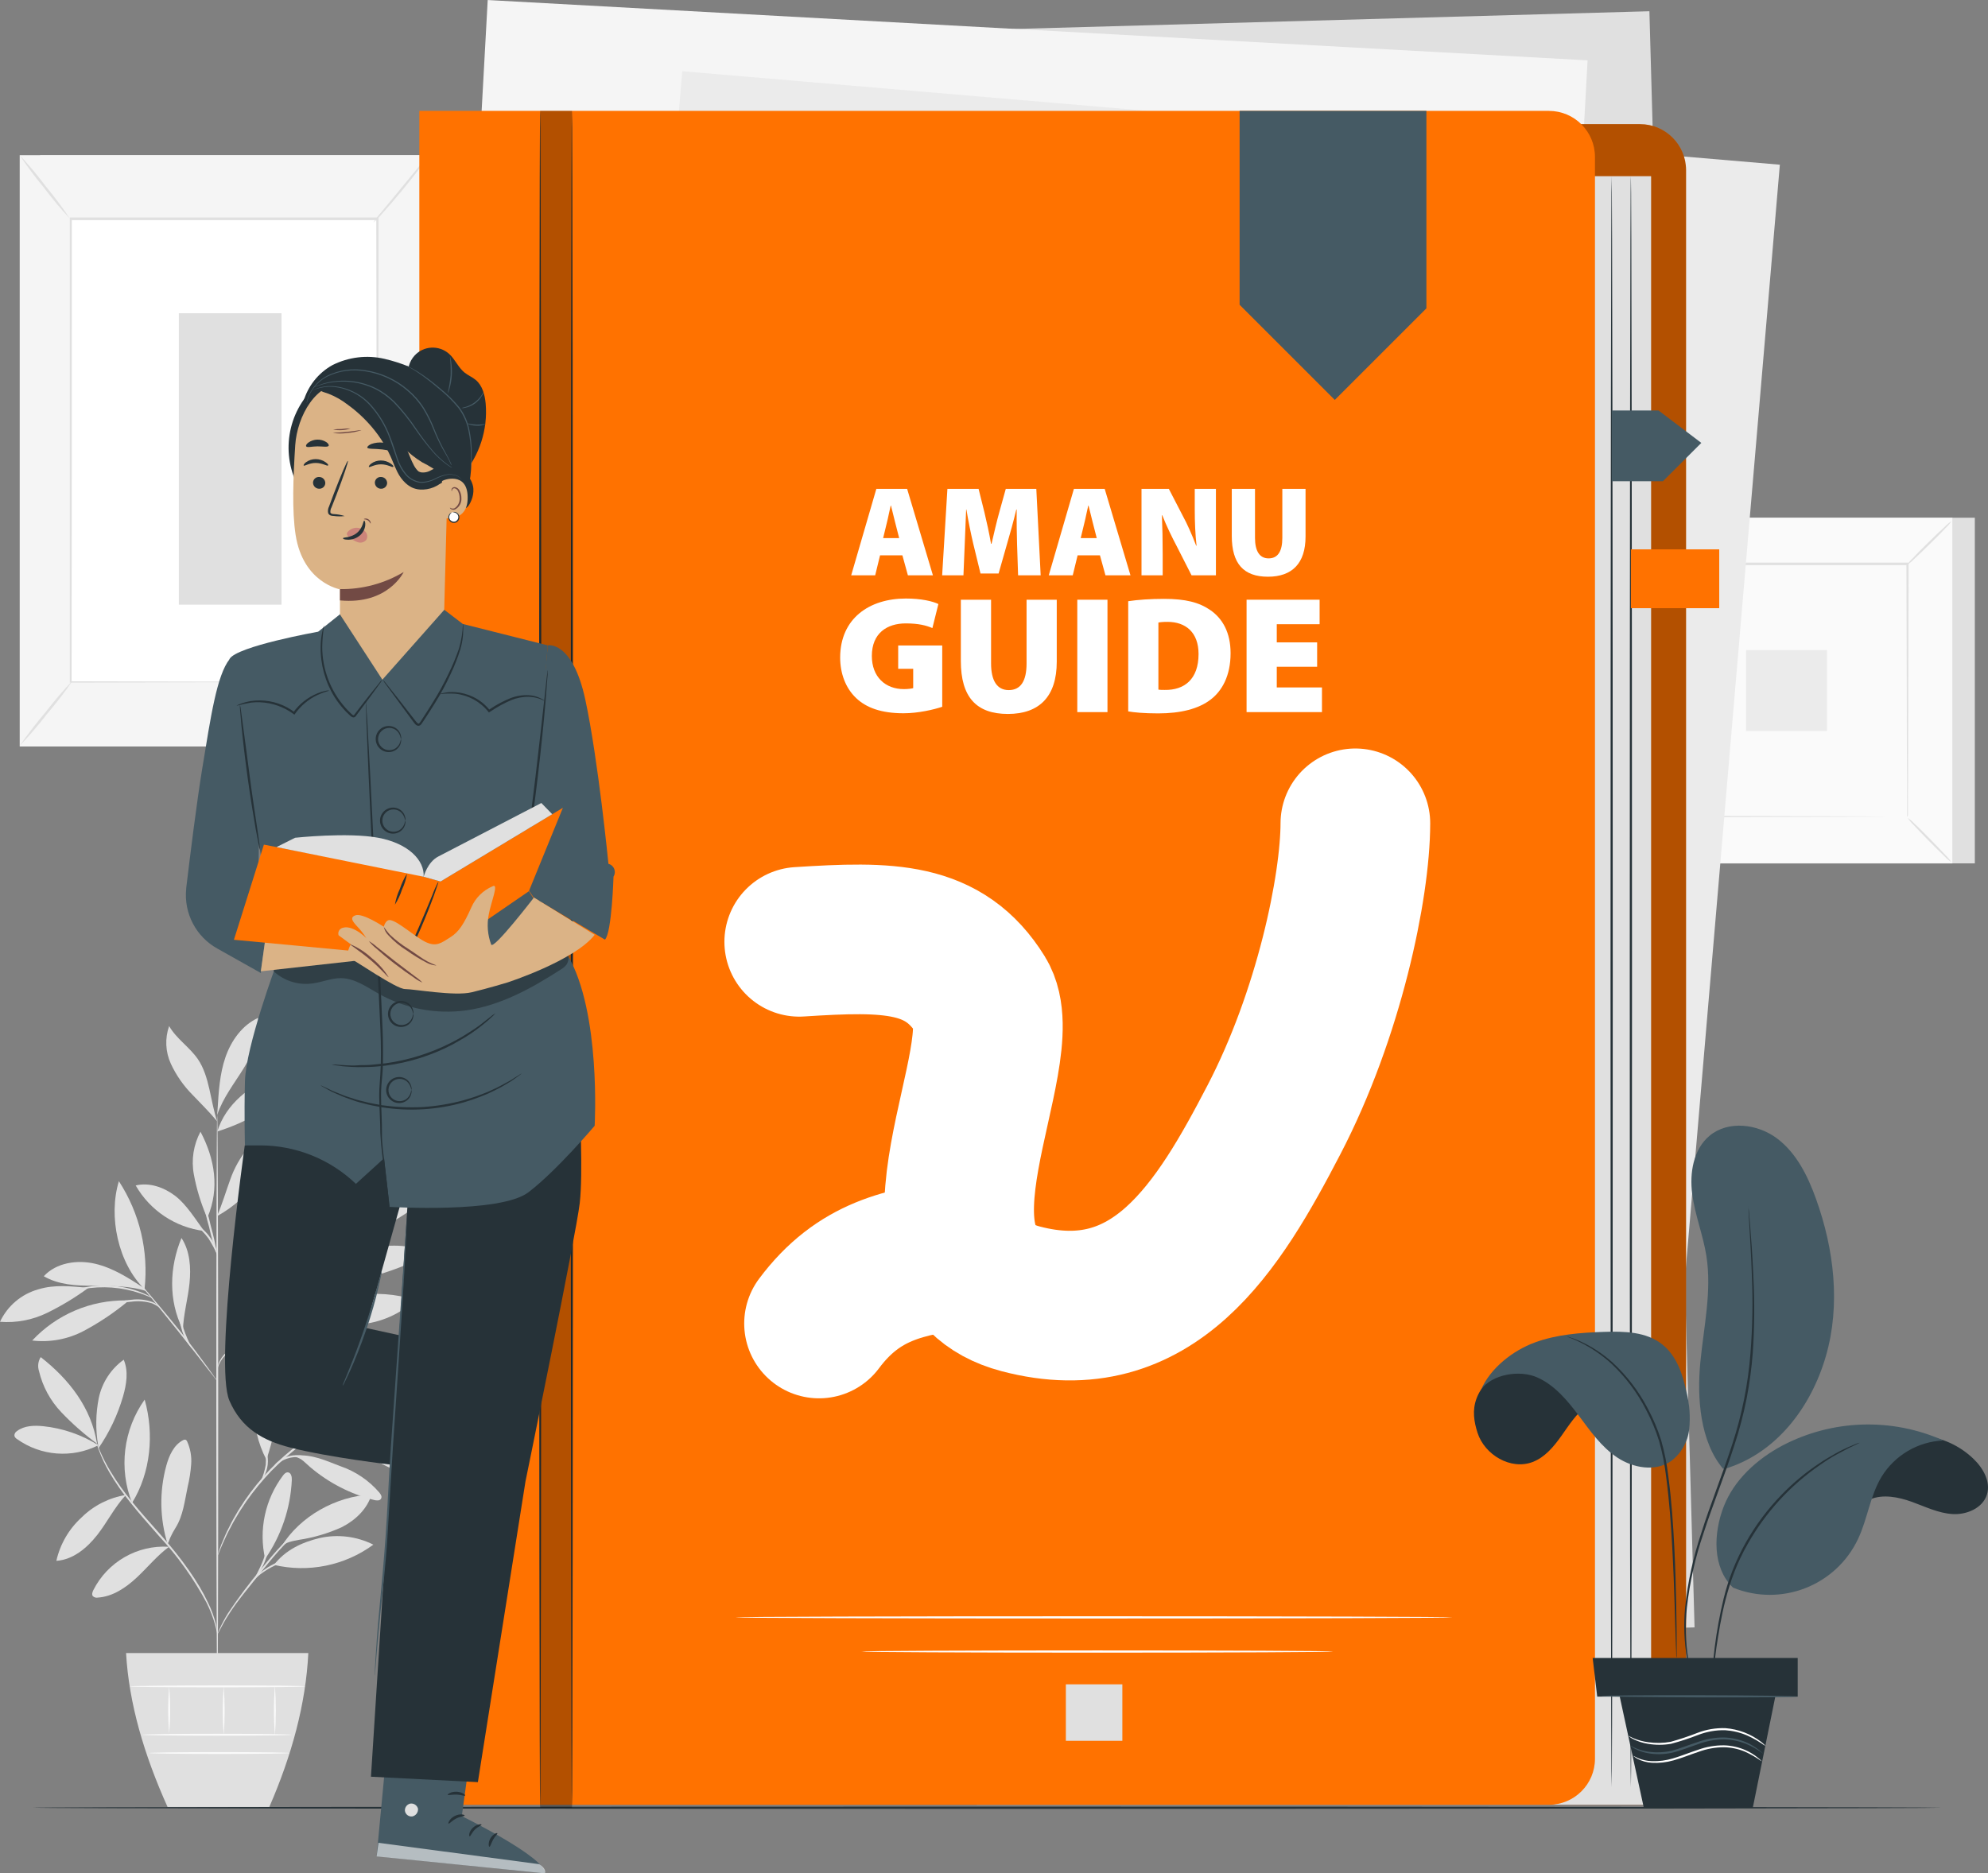 <?xml version="1.0" encoding="UTF-8"?>
<svg id="Layer_1" data-name="Layer 1" xmlns="http://www.w3.org/2000/svg" viewBox="0 0 464.89 438.2">
  <rect x="0" y="0" width="464.89" height="438.2" fill="#808080" stroke="none"/>
  <g id="freepik--background-complete--inject-13">
    <rect x="384.25" y="121.1" width="77.56" height="80.85" fill="#e0e0e0"/>
    <rect x="379" y="121.1" width="77.56" height="80.85" fill="#fafafa"/>
    <path d="m456.58,201.97h-77.6v-80.89h77.6v80.89Zm-77.56-.05h77.51v-80.8h-77.51v80.8Z" fill="#e0e0e0"/>
    <rect x="389.43" y="131.97" width="56.71" height="59.11" fill="#fafafa"/>
    <path d="m389.43,191.47c-.41.59-.88,1.14-1.4,1.63-.91,1-2.18,2.25-3.61,3.65s-2.74,2.66-3.7,3.55c-.49.52-1.04.97-1.64,1.36.4-.59.87-1.13,1.39-1.62.91-.95,2.18-2.25,3.61-3.66s2.75-2.66,3.71-3.55c.49-.52,1.04-.97,1.64-1.36Z" fill="#e0e0e0"/>
    <path d="m446.13,191.33c.6.4,1.15.87,1.63,1.4,1,.9,2.25,2.17,3.65,3.6s2.66,2.74,3.55,3.7c.52.49.97,1.04,1.36,1.64-.59-.4-1.14-.87-1.62-1.39-.95-.9-2.25-2.18-3.66-3.61s-2.66-2.75-3.55-3.71c-.51-.49-.97-1.04-1.36-1.63Z" fill="#e0e0e0"/>
    <path d="m445.98,132.13c.39-.6.86-1.15,1.4-1.63.9-1,2.17-2.25,3.6-3.66s2.74-2.65,3.71-3.54c.49-.52,1.04-.98,1.63-1.37-.39.6-.86,1.14-1.39,1.62-.9,1-2.18,2.25-3.61,3.66s-2.74,2.67-3.71,3.56c-.49.51-1.04.97-1.63,1.36Z" fill="#e0e0e0"/>
    <path d="m389.27,132.27c-.59-.4-1.14-.87-1.63-1.4-.95-.9-2.24-2.18-3.65-3.6s-2.66-2.74-3.55-3.71c-.51-.49-.97-1.04-1.36-1.64.59.4,1.13.87,1.62,1.39.95.91,2.25,2.19,3.66,3.62s2.66,2.74,3.55,3.71c.51.49.97,1.04,1.36,1.63Z" fill="#e0e0e0"/>
    <path d="m445.98,191.08c-.01-.1-.01-.19,0-.29v-4.01c0-2.8,0-6.88-.06-12.05,0-10.35-.07-25.1-.11-42.76l.22.22h-56.55l.25-.25v59.11l-.21-.22,40.94.11,11.5.06h3.83-3.74l-11.45.05-41.08.11h-.22v-59.57h57.03v.22c-.05,17.71-.09,32.51-.12,42.9,0,5.15,0,9.21-.05,12v3.95c0,.2-.18.42-.18.42Z" fill="#e0e0e0"/>
    <rect x="408.32" y="152.06" width="18.92" height="18.92" fill="#ebebeb"/>
    <rect x="133.45" y="6.15" width="257.59" height="378.18" transform="translate(-5.35 7.4) rotate(-1.6)" fill="#e0e0e0"/>
    <rect x="43.2" y="67.07" width="378.18" height="257.59" transform="translate(24 417.08) rotate(-86.86)" fill="#f5f5f5"/>
    <rect x="82.74" y="87.2" width="378.18" height="257.59" transform="translate(33.54 468.51) rotate(-85.13)" fill="#ebebeb"/>
    <path d="m23.01,338.05c-3.91-2.45-8.32-3.97-12.91-4.45-2.11-.21-4.42-.15-6.11,1.13-.4.23-.64.65-.63,1.11.1.32.31.59.6.76,5.59,3.99,12.92,4.55,19.05,1.45" fill="#e0e0e0"/>
    <path d="m22.68,337.68c-2.99-2.19-5.78-4.65-8.34-7.34-2.57-2.7-4.38-6.04-5.23-9.67-.35-1.08-.2-2.27.41-3.23,6.65,5.19,11.87,11.91,13.16,20.24" fill="#e0e0e0"/>
    <path d="m22.94,338c-.62-3.63-.56-7.34.15-10.95.75-3.62,2.84-6.84,5.84-9,1.15,2.69.65,5.78-.16,8.59-1.26,4.34-3.21,8.45-5.78,12.17" fill="#e0e0e0"/>
    <path d="m29.46,349.68c-3.91.63-7.54,2.46-10.36,5.24-2.97,2.7-5.04,6.25-5.92,10.17,3.88-.24,7.17-3,9.56-6.05s4-6.43,6.66-9.3" fill="#e0e0e0"/>
    <path d="m30.88,351.54c-3.16-8.03-2.05-17.12,2.95-24.16,2.26,8,1.43,17.08-2.95,24.16" fill="#e0e0e0"/>
    <path d="m39.48,361.8c-7.39-.45-14.33,3.55-17.66,10.16-.21.44-.41,1-.11,1.39.31.3.75.43,1.17.34,3.48-.22,6.56-2.32,9.11-4.7s4.76-5.14,7.57-7.2" fill="#e0e0e0"/>
    <path d="m39.21,361.24c-1.85-5.97-1.97-12.34-.33-18.37.65-2.37,1.74-4.86,3.92-6,.18-.11.39-.15.6-.1.18.09.32.25.38.44.74,1.65,1.06,3.46.93,5.27-.13,1.8-.41,3.58-.83,5.33-.69,3.27-1.06,6.77-2.84,9.58-.43.69-.82,1.4-1.16,2.14-.34.71-.34,1-.65,1.53" fill="#e0e0e0"/>
    <path d="m62,364.64c-1.54-6.79-.02-13.91,4.16-19.48.29-.39.69-.81,1.18-.76.74.07.94,1.06.9,1.81-.31,6.61-2.47,13-6.24,18.43" fill="#e0e0e0"/>
    <path d="m64.06,366.04c8.07,1.9,16.57.17,23.25-4.73-3.89-1.95-8.34-2.5-12.59-1.54-4.2,1-8,2.84-10.66,6.27" fill="#e0e0e0"/>
    <path d="m65.79,361.76c4.37-7.12,12.75-11.77,21.1-12.2-1,3.4-3.75,6-6.9,7.63-3.22,1.47-6.63,2.48-10.13,3-1.34.27-3.19.55-4.07,1.61" fill="#e0e0e0"/>
    <path d="m62.44,341.01c1.32-4.02,2.22-8.16,2.7-12.36.45-4.22-.41-8.47-2.46-12.18-4.09,7.9-4.5,17.13-.36,25" fill="#e0e0e0"/>
    <path d="m76.19,334.06c4.77-8.68,14.51-15.61,24.37-16.58-3.8,9.47-14.17,16.78-24.37,16.58" fill="#e0e0e0"/>
    <path d="m73.18,335.76c7.12,1.09,13.19,5.63,19.84,8.39,1.4.67,2.94.97,4.49.86,1.94-.02,3.49-1.61,3.47-3.55-.01-1.03-.48-2-1.27-2.66-.94-.88-2.05-1.56-3.26-2-7.25-3-15-3.09-22.66-1.26" fill="#e0e0e0"/>
    <path d="m69.06,340.76c1.61.46,2.16,1.29,3.44,2.38,4.34,3.7,9.47,6.34,15,7.73.57.14,1.33.2,1.61-.32s-.07-1-.39-1.41c-2.42-2.83-5.56-4.96-9.08-6.17-3.48-1.29-6.48-2.85-10.63-2.51" fill="#e0e0e0"/>
    <path d="m64.41,310.59c5.9,5.44,13.83,8.14,21.83,7.43.37,0,.72-.12,1-.36.55-.6-.11-1.52-.75-2-6.42-5-14.2-7.08-22.08-5.05" fill="#e0e0e0"/>
    <path d="m69.88,308.57c7.84-5.77,17.97-7.44,27.25-4.49-3.57,3.31-8.15,5.32-13,5.7-4.78.43-9.61.02-14.25-1.21" fill="#e0e0e0"/>
    <path d="m67.73,294.71c-.63-6.41-.22-11.46-.66-17.9,0-.51-.15-1.13-.63-1.32-.67-.26-1.23.57-1.45,1.25-1.89,6.05-.88,12.63,2.73,17.83" fill="#e0e0e0"/>
    <path d="m67.27,295.47c4.19-2.72,7.8-6.24,10.61-10.37,2.1-2.86,3.87-6.3,3.39-9.82-2.99.08-5.78,1.47-7.65,3.8-1.83,2.32-3.17,4.99-3.91,7.85-.85,2.82-1.44,5.72-2.44,8.49" fill="#e0e0e0"/>
    <path d="m77.7,292.52c9.56-3.53,18.4-8.75,26.12-15.4-3.12-1.25-6.7-.5-9.81.76-7.09,2.68-12.94,7.88-16.45,14.59" fill="#e0e0e0"/>
    <path d="m70.2,298.92c4.81.69,9.69.71,14.51.07,4.7-.78,9.14-2.64,13.53-4.49.38-.11.71-.36.92-.7.16-.42.03-.89-.33-1.16-.33-.27-.73-.46-1.15-.54-4.78-1.34-9.93-.71-14.63.87-4.48,1.54-8.78,3.53-12.85,5.95" fill="#e0e0e0"/>
    <path d="m42.67,310.81c-3.29-6.64-3.07-14.39-.23-21.23,2,3.05,2.24,6.93,1.88,10.55s-1.44,7.34-1.54,11.01" fill="#e0e0e0"/>
    <path d="m29.53,304.18c-8.33-.11-16.31,3.29-22,9.38,4.15.49,8.35-.29,12.05-2.24,3.66-1.95,7.11-4.26,10.3-6.91" fill="#e0e0e0"/>
    <path d="m20.7,301.23c-4-.33-7.89-.83-11.75.36-3.95,1.11-7.21,3.88-8.95,7.59,3.79.3,7.59-.42,11-2.08,3.4-1.66,6.64-3.63,9.69-5.87" fill="#e0e0e0"/>
    <path d="m33.78,301.36c-3.62-2.37-7.33-4.78-11.54-5.76s-9.08-.25-12,2.92c3.4,2,7.53,2.23,11.48,2.23s8.8,0,12.52,1.27" fill="#e0e0e0"/>
    <path d="m33.8,301.55c-6.18-6.06-8.52-17-6-25.26,4.86,7.47,6.99,16.4,6,25.26" fill="#e0e0e0"/>
    <path d="m50.79,284.36c1.17-2.71,2-5.55,3-8.31.96-2.8,2.42-5.39,4.32-7.66,1.93-2.29,4.68-3.72,7.66-4-1.92,8.46-7.31,15.72-14.86,20" fill="#e0e0e0"/>
    <path d="m47.72,287.94c-1.93-2.65-4.16-6.25-6.77-8.23s-6-3.19-9.22-2.42c3.36,5.87,9.29,9.82,16,10.65" fill="#e0e0e0"/>
    <path d="m48.33,284.58c-1.37-3.17-2.37-6.48-3-9.87-.63-3.41-.08-6.94,1.55-10,3.39,6.41,4.48,13.3,1.67,20" fill="#e0e0e0"/>
    <path d="m50.82,264.67c1.92-6.35,7.74-11,14-13.18.78-.32,1.62-.45,2.46-.37.85.1,1.56.69,1.81,1.51.23,1.09-.67,2-1.51,2.77-4.91,4.2-10.62,7.35-16.79,9.27" fill="#e0e0e0"/>
    <path d="m50.88,259.47c.25-4.1.5-8.26,1.83-12.14s3.91-7.53,7.64-9.23c.64,4.14-1.19,8.26-3.39,11.82s-4.86,6.92-6.18,10.9" fill="#e0e0e0"/>
    <path d="m50.79,262.3c-1.59-4.64-1.75-10.52-4.52-14.56-1.94-2.82-5-4.74-6.72-7.73-1.01,2.87-.87,6.01.39,8.78,1.26,2.73,3,5.22,5.13,7.35,2.06,2.19,3.81,3.84,5.72,6.16" fill="#e0e0e0"/>
    <path d="m50.82,398.71c-.12,0-.23-30.9-.24-69s.09-69,.21-69,.23,30.9.24,69-.08,69-.21,69Z" fill="#e0e0e0"/>
    <path d="m77.88,306.15c-.38.18-.77.32-1.17.43l-3.19,1.08c-2.7.92-6.4,2.25-10.42,3.9s-7.74,3.09-9.87,4.94c-.86.72-1.54,1.61-2,2.63-.3.72-.36,1.17-.4,1.16-.02-.11-.02-.22,0-.33.05-.31.13-.61.23-.9.41-1.08,1.07-2.04,1.94-2.79,1.29-1.09,2.73-1.99,4.28-2.66,1.71-.8,3.61-1.64,5.63-2.47,4-1.65,7.76-2.94,10.49-3.78,1.36-.42,2.47-.74,3.24-.94.4-.13.82-.22,1.24-.27Z" fill="#e0e0e0"/>
    <path d="m86.68,284.4s-.1.14-.33.35l-1,.93-3.7,3.37-12.32,11c-4.81,4.28-9,8.37-11.85,11.45-1.44,1.54-2.58,2.81-3.35,3.7l-.9,1c-.1.13-.21.24-.33.34.07-.14.16-.27.26-.39.19-.25.46-.62.84-1.08.73-.93,1.83-2.24,3.25-3.81,3.72-4.06,7.65-7.92,11.78-11.57,4.83-4.27,9.22-8.1,12.41-10.87l3.8-3.26,1-.86c.13-.12.28-.22.44-.3Z" fill="#e0e0e0"/>
    <path d="m64.15,304.37c-.13-.06.87-2.38,1.88-5.31s1.48-5.41,1.61-5.39c-.1,1.89-.51,3.76-1.19,5.53-.43,1.27-.93,2.51-1.5,3.72-.2.52-.47,1-.8,1.45Z" fill="#e0e0e0"/>
    <path d="m50.88,323.07c-.28-.26-.52-.55-.74-.86l-1.9-2.43c-1.59-2.06-3.8-4.91-6.27-8s-4.74-5.91-6.39-7.93l-1.97-2.38c-.25-.28-.48-.59-.67-.92.29.24.56.51.8.8.5.54,1.2,1.33,2,2.32,1.71,2,4,4.73,6.5,7.85s4.64,6,6.17,8.11c.77,1.05,1.38,1.92,1.79,2.52.26.28.49.59.68.92Z" fill="#e0e0e0"/>
    <path d="m44.93,315.47c-1.19-1.32-2.04-2.91-2.48-4.64-.47-1.51-.66-3.1-.56-4.68h.19c-.08.36-.15.55-.18.54s0-.2,0-.57h.2c.09,1.54.36,3.07.79,4.55.56,1.65,1.24,3.25,2.04,4.8Z" fill="#e0e0e0"/>
    <path d="m37.29,305.86c-.54-.4-1.12-.74-1.74-1-1.55-.47-3.19-.6-4.8-.38-1.64.13-3.26.39-4.85.78-.66.2-1.32.36-2,.48.59-.36,1.24-.62,1.91-.78,1.59-.49,3.23-.81,4.89-.93,1.69-.23,3.4-.04,5,.54.66.24,1.22.69,1.59,1.29Z" fill="#e0e0e0"/>
    <path d="m35.47,303.53c0,.07-1-.41-2.65-1-4.3-1.46-8.9-1.81-13.37-1-1.71.31-2.75.63-2.77.55.22-.13.45-.23.7-.3.66-.22,1.32-.41,2-.56,2.24-.49,4.55-.65,6.84-.48,2.29.18,4.55.69,6.7,1.51.65.25,1.28.54,1.89.86.45.25.68.36.66.42Z" fill="#e0e0e0"/>
    <path d="m50.79,293.67c-.78-2.2-1.41-4.44-1.91-6.72-.65-2.24-1.15-4.52-1.51-6.83.79,2.2,1.44,4.44,1.94,6.72.64,2.24,1.13,4.52,1.48,6.83Z" fill="#e0e0e0"/>
    <path d="m50.88,293.67c-.62-1.38-1.33-2.72-2.14-4-.91-1.22-1.97-2.32-3.16-3.26.45.11.87.32,1.22.63.9.65,1.68,1.46,2.31,2.37.96,1.24,1.57,2.71,1.77,4.26Z" fill="#e0e0e0"/>
    <path d="m50.82,382.24s-.14-.75-.48-2.06c-.52-1.85-1.21-3.64-2.07-5.35-2.99-5.59-6.69-10.78-11-15.43-2.44-2.8-4.81-5.43-6.83-8-1.81-2.22-3.44-4.58-4.89-7.05-.97-1.67-1.79-3.42-2.46-5.23-.23-.64-.4-1.14-.49-1.49-.06-.17-.1-.36-.12-.54,0,0,.26.71.77,2,.75,1.78,1.62,3.5,2.63,5.14,1.47,2.43,3.12,4.76,4.93,6.95,2,2.5,4.4,5.12,6.85,7.92,4.95,5.56,8.83,11.16,10.9,15.59.87,1.74,1.54,3.56,2,5.45.12.51.21,1.03.28,1.55.02.18,0,.37-.02.55Z" fill="#e0e0e0"/>
    <path d="m75.22,354.68c-.41.26-.83.5-1.27.71-1.16.65-2.27,1.38-3.32,2.2-1.56,1.22-3.01,2.55-4.36,4-1.53,1.61-3.1,3.49-4.71,5.5-3.21,4-6.22,7.6-8,10.45-.91,1.41-1.58,2.6-2,3.44-.21.44-.45.87-.71,1.29.02-.13.07-.25.12-.37.1-.23.23-.57.43-1,.56-1.21,1.2-2.39,1.9-3.53,2.44-3.67,5.09-7.19,7.94-10.56,1.61-2,3.21-3.89,4.76-5.51,1.38-1.43,2.87-2.75,4.47-3.94,1.07-.8,2.21-1.51,3.41-2.12.43-.21.77-.34,1-.44s.34-.14.34-.12Z" fill="#e0e0e0"/>
    <path d="m75.7,363.62c-.89.19-1.79.32-2.7.39-2.17.22-4.32.64-6.41,1.26-2.07.67-4.01,1.69-5.74,3-1.33,1-2,1.87-2,1.82.1-.23.23-.44.4-.62.42-.53.89-1.01,1.41-1.44,1.71-1.42,3.68-2.51,5.8-3.19,2.12-.63,4.31-1.02,6.52-1.16.9-.11,1.81-.13,2.72-.06Z" fill="#e0e0e0"/>
    <path d="m59.63,369.12c-.14-.08,1.08-1.94,2-4.44s1.09-4.74,1.25-4.72c.09.48.09.97,0,1.45-.25,2.34-1.06,4.59-2.36,6.55-.23.43-.53.83-.89,1.16Z" fill="#e0e0e0"/>
    <path d="m83.13,330.67c-.14.09-.29.17-.44.23l-1.27.58c-.55.24-1.23.54-2,.94s-1.65.8-2.58,1.36l-1.48.84c-.51.29-1,.64-1.55,1-1.09.66-2.18,1.47-3.34,2.3-2.48,1.87-4.82,3.92-7,6.13-2.14,2.24-4.11,4.64-5.89,7.17-.79,1.19-1.56,2.31-2.18,3.42-.32.55-.65,1.06-.93,1.59l-.79,1.5c-.52.94-.9,1.85-1.27,2.63s-.65,1.45-.87,2-.39.95-.53,1.29c-.05.16-.13.3-.22.44.03-.16.07-.32.13-.47.12-.35.27-.79.46-1.32.23-.7.5-1.39.81-2.06.34-.79.7-1.71,1.21-2.67l.77-1.53c.27-.53.59-1.05.91-1.61.61-1.12,1.38-2.26,2.16-3.46,3.53-5.17,7.91-9.7,12.95-13.4,1.18-.83,2.29-1.64,3.39-2.29.55-.33,1.06-.67,1.58-1l1.5-.82c.94-.54,1.85-.93,2.62-1.3.65-.33,1.32-.62,2-.88l1.3-.5c.18-.06.36-.09.55-.11Z" fill="#e0e0e0"/>
    <path d="m63.81,343.61c.19-.62.56-1.18,1.07-1.58,1.19-1.03,2.7-1.62,4.28-1.64,1.54,0,3.07.29,4.5.88.6.19,1.18.46,1.7.82-.62-.12-1.23-.29-1.81-.53-1.41-.48-2.89-.72-4.38-.73-1.48.04-2.91.54-4.09,1.44-.45.42-.88.87-1.27,1.34Z" fill="#e0e0e0"/>
    <path d="m60.93,346.59c.57-1.26.98-2.59,1.21-3.95.1-1.4.01-2.8-.26-4.17.26.34.43.73.5,1.15.26.98.33,1.99.22,3-.12,1.01-.43,1.99-.91,2.89-.39.76-.72,1.11-.76,1.08Z" fill="#e0e0e0"/>
    <path d="m29.48,386.66c.67,11.81,4.22,23.82,9.7,36h23.8c5.22-12,8.53-24,9.12-36H29.48Z" fill="#e0e0e0"/>
    <path d="m68.24,405.77c0,.13-7.83.23-17.5.23s-17.5-.1-17.5-.23,7.83-.22,17.5-.22,17.5.1,17.5.22Z" fill="#fafafa"/>
    <path d="m67.71,410.05c0,.12-7.34.22-16.4.22s-16.43-.1-16.43-.22,7.34-.22,16.41-.22,16.42.1,16.42.22Z" fill="#fafafa"/>
    <path d="m39.56,394.47c.31,3.66.31,7.34,0,11-.3-3.66-.3-7.34,0-11Z" fill="#fafafa"/>
    <path d="m52.32,394.47c.29,3.78.29,7.57,0,11.35-.31-3.78-.31-7.57,0-11.35Z" fill="#fafafa"/>
    <path d="m64.29,394.32c.29,3.85.29,7.73,0,11.58-.31-3.85-.31-7.73,0-11.58Z" fill="#fafafa"/>
    <path d="m71.35,394.47c0,.12-9.2.22-20.53.22s-20.53-.1-20.53-.22,9.19-.23,20.53-.23,20.53.05,20.53.23Z" fill="#fafafa"/>
    <rect x="9.39" y="36.3" width="95.42" height="138.31" fill="#e0e0e0"/>
    <rect x="4.61" y="36.3" width="95.42" height="138.31" fill="#f5f5f5"/>
    <rect x="16.46" y="51.28" width="71.71" height="108.35" fill="#fff"/>
    <path d="m88.17,159.62v-8.06c0-5.19,0-12.76-.06-22.31,0-19.11-.07-46.16-.12-78l.24.23H16.53l.26-.26c0,40.87,0,78.55-.05,108.34l-.21-.2,52.2.11,14.42.05h5.09-5.01l-14.38.05-52.32.11h-.21V50.87h72.21v.24c0,31.92-.09,59-.12,78.17,0,9.54,0,17.09-.06,22.27v7.4c0,.35-.18.67-.18.67Z" fill="#e0e0e0"/>
    <path d="m100.29,36.3c-.49.87-1.06,1.7-1.7,2.47-1.11,1.48-2.68,3.5-4.48,5.68s-3.47,4.11-4.71,5.48c-.63.78-1.34,1.49-2.1,2.14.54-.85,1.14-1.64,1.82-2.38l4.59-5.57,4.59-5.58c.6-.8,1.27-1.55,1.99-2.24Z" fill="#e0e0e0"/>
    <path d="m88.54,159.27c3.56,5.67,7.75,10.92,12.5,15.65" fill="#fff"/>
    <path d="m101.04,174.92c-.79-.59-1.52-1.26-2.18-2-1.66-1.69-3.24-3.47-4.72-5.32-1.48-1.85-2.86-3.78-4.15-5.77-.58-.8-1.06-1.66-1.45-2.57.64.75,1.22,1.53,1.75,2.36,1.06,1.48,2.53,3.5,4.26,5.66s3.37,4,4.58,5.39c.7.7,1.34,1.45,1.91,2.25Z" fill="#e0e0e0"/>
    <path d="m4.59,174.47l12.5-15.42" fill="#fff"/>
    <path d="m17.09,159.07c-1.88,2.73-3.9,5.36-6.05,7.88-2.02,2.62-4.17,5.13-6.45,7.52,1.88-2.72,3.9-5.35,6.05-7.87,2.02-2.62,4.17-5.13,6.45-7.53Z" fill="#e0e0e0"/>
    <path d="m4.61,36.3c2.15,2.3,4.17,4.72,6.06,7.25,2.02,2.42,3.91,4.94,5.66,7.57-2.16-2.3-4.18-4.72-6.07-7.25-2.02-2.42-3.91-4.94-5.65-7.57Z" fill="#e0e0e0"/>
    <rect x="41.82" y="73.27" width="24.01" height="68.17" fill="#e0e0e0"/>
  </g>
  <g id="freepik--Floor--inject-13">
    <path d="m454.1,422.85c0,.15-100,.26-223.21.26s-223.23-.11-223.23-.26,99.92-.26,223.23-.26,223.21.12,223.21.26Z" fill="#263238"/>
  </g>
  <g id="freepik--Manual--inject-13">
    <path d="m99.29,29.04h284.23c5.94,0,10.75,4.81,10.76,10.75v371.6c0,5.94-4.82,10.76-10.76,10.76H99.29V29.04h0Z" fill="#ff7200"/>
    <g opacity=".3">
      <path d="m99.29,29.04h284.23c5.94,0,10.75,4.81,10.76,10.75v371.6c0,5.94-4.82,10.76-10.76,10.76H99.29V29.04h0Z"/>
    </g>
    <rect x="228.41" y="41.21" width="157.7" height="380.93" fill="#e0e0e0"/>
    <path d="m98.06,25.94h264.16c5.94,0,10.76,4.82,10.76,10.76h0v374.69c0,5.94-4.82,10.76-10.76,10.76H98.06V25.94h0Z" fill="#ff7200"/>
    <path d="m126.32,422.86c-.15,0-.26-88.86-.26-198.45s.11-198.47.26-198.47.26,88.84.26,198.47-.12,198.45-.26,198.45Z" fill="#263238"/>
    <path d="m133.74,422.86c-.14,0-.26-88.86-.26-198.45s.12-198.47.26-198.47.26,88.84.26,198.47-.12,198.45-.26,198.45Z" fill="#263238"/>
    <g opacity=".3">
      <rect x="126.32" y="25.94" width="7.43" height="396.92"/>
    </g>
    <polygon points="289.88 71.29 289.88 25.94 333.56 25.94 333.56 72.13 312.14 93.55 289.88 71.29" fill="#455a64"/>
    <path d="m376.88,41.21c.14,0,.26,84.36.26,188.4s-.12,188.42-.26,188.42-.26-84.34-.26-188.42.14-188.4.26-188.4Z" fill="#263238"/>
    <path d="m381.38,41.21c.14,0,.26,84.36.26,188.4s-.12,188.42-.26,188.42-.26-84.34-.26-188.42.11-188.4.26-188.4Z" fill="#263238"/>
    <polygon points="376.91 96.02 387.85 96.02 397.85 103.6 388.88 112.56 376.91 112.56 376.91 96.02" fill="#455a64"/>
    <rect x="381.38" y="128.5" width="20.66" height="13.76" fill="#ff7200"/>
    <path d="m339.69,378.32c0,.15-37.54.26-83.83.26s-83.84-.11-83.84-.26,37.53-.26,83.84-.26,83.83.12,83.83.26Z" fill="#fff"/>
    <path d="m311.72,386.31c0,.14-24.69.26-55.13.26s-55.14-.12-55.14-.26,24.69-.26,55.14-.26,55.13.11,55.13.26Z" fill="#fff"/>
    <rect x="249.25" y="393.98" width="13.21" height="13.21" fill="#e0e0e0"/>
  </g>
  <g id="freepik--Character--inject-13">
    <path d="m110.77,404.59l-2.78,20.22s19.61,9.61,19.46,13.39l-39.38-4,3-31.67,19.7,2.06Z" fill="#455a64"/>
    <path d="m95.98,421.87c-.81.16-1.36.9-1.29,1.72.13.81.87,1.38,1.69,1.3.86-.17,1.45-.96,1.37-1.83-.23-.84-1.07-1.35-1.92-1.16" fill="#e0e0e0"/>
    <g opacity=".6">
      <path d="m88.07,434.23l.43-3.18,37.6,5s1.68.94,1.35,2.15l-39.38-3.97Z" fill="#fff"/>
    </g>
    <path d="m108.65,424.67c0,.19-1,.18-2,.71s-1.59,1.28-1.76,1.18.23-1.17,1.46-1.79,2.36-.3,2.3-.1Z" fill="#263238"/>
    <path d="m112.61,426.8c0,.19-.84.43-1.58,1.18s-1,1.59-1.2,1.56-.2-1.13.73-2,2.06-.93,2.05-.74Z" fill="#263238"/>
    <path d="m114.45,431.98c-.18,0-.35-1,.25-2s1.55-1.33,1.61-1.16-.55.67-1,1.5-.66,1.66-.86,1.66Z" fill="#263238"/>
    <path d="m108.77,419.99c-.1.17-1-.18-2-.22s-2,.22-2.06.05.8-.78,2.09-.72,2.08.75,1.97.89Z" fill="#263238"/>
    <path d="m57.24,267.92s-7.23,51.32-3.59,59.71c2.81,6.49,7.79,9.31,14.16,10.95,9.19,2.36,23.93,4.05,23.93,4.05l5-29.57-11.23-2.45,10.34-36.79-18.33-12.53-20.28,6.63Z" fill="#263238"/>
    <path d="m95.81,273.82l-9.06,141.77,25,1.27,11.13-70.33s11.88-58,12.69-65.09,0-22.15,0-22.15l-39.76,14.53Z" fill="#263238"/>
    <path d="m95.1,284.89c.01.09.01.19,0,.28v.82c0,.75-.06,1.8-.11,3.13-.13,2.72-.33,6.66-.62,11.52-.57,9.72-1.52,23.15-2.5,38-.45,7.42-.88,14.48-1.27,20.92s-1.09,12.19-1.57,17-.85,8.77-1.06,11.48c-.1,1.33-.18,2.37-.24,3.13,0,.33,0,.6-.07.81.01.09.01.18,0,.27v-1.09c0-.72.07-1.77.15-3.13.15-2.72.44-6.66.89-11.51s1-10.62,1.46-17,.72-13.5,1.23-20.91c1-14.81,2-28.21,2.65-38,.33-4.83.6-8.75.78-11.51.1-1.33.17-2.37.22-3.13,0-.33,0-.6.07-.81-.01-.09-.02-.18-.01-.27Z" fill="#455a64"/>
    <path d="m89.27,297.21c0,.37-.05.75-.15,1.11-.14.71-.36,1.74-.66,3-.59,2.51-1.54,6-2.81,9.7s-2.62,7.05-3.68,9.41c-.53,1.18-1,2.13-1.31,2.77-.14.36-.33.69-.56,1,.09-.37.22-.72.38-1.06.31-.78.7-1.72,1.15-2.83,1-2.39,2.26-5.71,3.53-9.44s2.26-7.14,3-9.63l.81-2.94c.06-.37.16-.74.3-1.09Z" fill="#455a64"/>
    <path d="m80.4,142.97l-6,4.79s-19.1,3.41-20.73,6.39l6.21,38.32,4.82,32.88s-7.22,19.39-7.42,27.57,0,15,0,15h3.58c8.34,0,16.35,3.23,22.37,9h0l6.59-6,1.29,11.38s25.86,1.59,32.44-3.4,15.51-15.57,15.51-15.57c0,0,1.54-26.54-6.33-39.94s-9.85-16.18-9.85-16.18c0,0,2.8-23.12,2.8-23.92s2.39-32.34,2.39-32.34l-19.84-5-5.74-4.39-22.09,1.41Z" fill="#455a64"/>
    <g opacity=".3">
      <path d="m64,227.2c2.48,2.29,5.86,3.32,9.19,2.82,2.21-.3,4.34-1.25,6.58-1.22,3.26.05,6.07,2.13,8.91,3.72,6.18,3.43,13.31,4.77,20.31,3.82,8-1.11,15.33-5.16,22.13-9.55.51-.29.97-.67,1.35-1.13.71-1.11.64-2.55-.18-3.58-.82-1-1.99-1.66-3.27-1.84-2.28-.43-4.61.13-6.89.5-4.87.8-9.84.76-14.7-.13-6.16-1.12-12-3.58-18.24-4.41-6.99-.93-14.09.22-20.42,3.32-1.38.6-2.63,1.47-3.67,2.57-1.02,1.49-1.42,3.33-1.1,5.11"/>
    </g>
    <path d="m85.58,163.81c.02.1.02.2,0,.3,0,.23,0,.53.06.9l.24,3.46c.16,3,.4,7.37.69,12.7.53,10.76,1.27,25.57,2.08,41.92.19,4.09.38,8.09.56,11.95s.37,7.58.36,11.14c0,1.78,0,3.52-.16,5.2s-.32,3.3-.3,4.87c0,3.14.26,6.1.21,8.78s.4,5.08.62,7.2.45,3.93.63,5.43.29,2.62.38,3.44c0,.37.06.67.08.9,0,.1,0,.21,0,.31-.03-.1-.06-.2-.07-.31,0-.22-.07-.52-.13-.89l-.47-3.42-.72-5.43c-.25-2.12-.57-4.52-.7-7.22,0-2.7-.24-5.61-.27-8.79,0-1.59.17-3.23.27-4.9s.15-3.4.14-5.17c0-3.54-.2-7.26-.39-11.12s-.38-7.86-.57-11.95c-.76-16.35-1.44-31.16-1.93-41.92-.22-5.34-.4-9.67-.52-12.71,0-1.47-.09-2.63-.12-3.45v-.9c0-.23.03-.32.03-.32Z" fill="#263238"/>
    <path d="m61.06,161.33l-.58,40.14,3,7-2.49,19.12-10.11-5.68c-5.03-2.77-7.92-8.28-7.34-14v-.13c.93-7.78,2.47-20.18,3.76-28.05,2-12.18,3.4-21.76,6.39-25.55l7.37,7.15Z" fill="#455a64"/>
    <path d="m128.1,150.95s5.79-1.19,8.79,12.78,5.39,38.32,5.39,38.32c1.07.28,1.71,1.37,1.43,2.44-.05.2-.13.39-.24.56,0,0-.4,13.15-2,14.74l-16.67-9.84-1.9-2.77,5.2-56.23Z" fill="#455a64"/>
    <polygon points="60.99 227.2 83.38 224.71 85.1 213.82 63.14 212.06 60.99 227.2" fill="#dbb386"/>
    <path d="m89.43,158.94c-.22.4-.47.79-.75,1.15-.58.79-1.32,1.79-2.19,3l-3.3,4.43c-.11.16-.29.27-.49.29-.19,0-.37-.06-.52-.17-.23-.17-.44-.36-.63-.56-.42-.37-.81-.78-1.18-1.2-.78-.88-1.5-1.82-2.13-2.82-2.19-3.53-3.32-7.62-3.26-11.77.01-1.25.16-2.49.43-3.71.09-.45.22-.89.39-1.31-.27,1.65-.42,3.32-.45,5,0,5.25,1.92,10.32,5.4,14.25.36.41.74.81,1.14,1.18.18.18.36.36.56.52.2.11.24.12.37,0,1.24-1.65,2.41-3.12,3.37-4.35l2.33-2.9c.26-.38.57-.72.91-1.03Z" fill="#263238"/>
    <path d="m108.26,145.96c.05.13.07.27.06.41.02.39.02.77,0,1.16-.02,1.44-.24,2.87-.64,4.25-.63,2.03-1.4,4.01-2.32,5.92-1.08,2.36-2.32,4.65-3.7,6.85-.73,1.18-1.46,2.31-2.17,3.4-.18.27-.35.54-.53.8-.17.29-.37.57-.6.82-.17.15-.4.22-.63.19-.2-.03-.38-.13-.53-.27-.22-.22-.42-.47-.6-.73l-3.72-5.07-2.53-3.44c-.33-.41-.62-.85-.87-1.31.36.37.7.76,1,1.18.68.87,1.58,2,2.66,3.35l3.9,5c.35.47.77,1,1,.72.19-.22.36-.46.51-.71l.52-.81c.71-1.09,1.43-2.22,2.15-3.39,1.37-2.18,2.61-4.44,3.71-6.77.92-1.89,1.73-3.84,2.41-5.83.54-1.86.85-3.78.92-5.72Z" fill="#263238"/>
    <path d="m77,161.52c0,.09-1.06.27-2.67,1-2.13.99-3.97,2.52-5.33,4.44l-.15.21-.22-.16c-.55-.41-1.14-.78-1.75-1.1-2.49-1.33-5.33-1.88-8.14-1.57-1.16.19-2.3.44-3.43.75.26-.19.55-.33.85-.43.82-.32,1.66-.54,2.53-.68,2.91-.43,5.87.09,8.46,1.49.63.34,1.23.74,1.8,1.17h-.37c1.42-1.98,3.37-3.52,5.62-4.45.65-.27,1.32-.47,2-.62.26-.06.53-.08.8-.05Z" fill="#263238"/>
    <path d="m127.39,163.99c-1.15-.62-2.42-.96-3.72-1-1.4-.03-2.8.24-4.1.77-1.6.68-3.13,1.51-4.57,2.47l-.48.3-.2.13-.14-.19c-1.9-2.36-4.66-3.87-7.67-4.2-1.24-.09-2.49-.06-3.73.11.32-.15.65-.25,1-.3.91-.19,1.85-.24,2.78-.17,1.39.11,2.74.47,4,1.06,1.56.74,2.93,1.83,4,3.19l-.35-.06.48-.31c1.47-.99,3.04-1.82,4.68-2.48,1.36-.53,2.83-.77,4.29-.69.99.05,1.95.31,2.83.76.34.14.65.34.9.61Z" fill="#263238"/>
    <path d="m121.99,251.09s-.13.13-.39.33l-1.17.85-.86.6c-.32.21-.69.41-1.07.64-.86.54-1.75,1.03-2.67,1.47l-1.59.77c-.56.26-1.16.47-1.78.73-1.31.52-2.64.98-4,1.37-6.25,1.78-12.82,2.16-19.24,1.14-1.47-.28-2.87-.51-4.15-.89-.64-.17-1.26-.31-1.85-.51l-1.67-.58c-.96-.33-1.9-.71-2.82-1.14-.41-.18-.79-.34-1.14-.51l-.92-.5-1.27-.7c-.28-.17-.43-.26-.42-.28.16.04.32.11.47.19l1.31.61.94.46c.34.15.73.3,1.15.47.82.32,1.74.74,2.82,1.06l1.67.54c.58.18,1.2.31,1.84.47,1.27.36,2.66.57,4.11.84,3.17.44,6.38.59,9.58.43,3.2-.21,6.37-.74,9.47-1.57,1.41-.43,2.76-.8,4-1.31.61-.24,1.21-.44,1.77-.69l1.59-.73c1-.44,1.9-1,2.68-1.39.39-.22.76-.4,1.09-.6l.87-.56,1.23-.77c.13-.1.27-.18.42-.24Z" fill="#263238"/>
    <path d="m115.88,236.99c-.36.41-.74.8-1.16,1.15-.38.36-.86.8-1.45,1.26s-1.23,1-2,1.55-1.61,1.15-2.57,1.72-2,1.16-3.07,1.75c-4.82,2.5-10.04,4.13-15.43,4.83-1.24.13-2.42.28-3.53.31s-2.14.07-3.08.05-1.8-.08-2.54-.13c-.64-.03-1.28-.1-1.91-.21-.54-.05-1.08-.15-1.61-.28.54-.02,1.09,0,1.63.08.52,0,1.16.11,1.9.12s1.59.09,2.53,0,2,0,3.06-.11,2.26-.21,3.49-.36c5.32-.73,10.48-2.35,15.27-4.77,1.09-.58,2.14-1.11,3.07-1.7s1.8-1.12,2.58-1.65,1.44-1,2-1.48,1.1-.84,1.5-1.18c.41-.35.85-.67,1.32-.95Z" fill="#263238"/>
    <path d="m56.1,164.85c.13.43.21.88.25,1.33.13,1,.29,2.18.49,3.65.42,3.18,1,7.38,1.59,12s1.27,8.84,1.73,12c.21,1.46.38,2.68.52,3.65.08.44.12.89.13,1.34-.16-.42-.27-.86-.33-1.31-.18-.85-.41-2.09-.69-3.62-.54-3.06-1.23-7.3-1.88-12s-1.14-9-1.44-12.06c-.15-1.55-.26-2.8-.32-3.67-.05-.43-.07-.87-.05-1.31Z" fill="#263238"/>
    <path d="m128.07,156.75c.02.17.02.34,0,.51,0,.39,0,.87-.08,1.45-.08,1.26-.22,3.09-.41,5.34-.38,4.5-1,10.71-1.81,17.56s-1.68,13-2.36,17.5c-.34,2.23-.63,4-.85,5.28-.11.57-.2,1.05-.27,1.43-.02.17-.06.34-.12.5-.02-.17-.02-.34,0-.51,0-.39.1-.87.17-1.45.17-1.33.4-3.12.69-5.3.59-4.48,1.39-10.67,2.21-17.51s1.48-13.05,2-17.54c.24-2.18.43-4,.58-5.31.07-.58.13-1.06.17-1.45,0-.17.03-.34.08-.5Z" fill="#263238"/>
    <polygon points="131.63 188.95 103.02 206.19 95.63 204.11 61.71 197.57 54.7 219.82 81.39 222.34 93.16 227.98 98.85 225.52 123.67 208.47 131.63 188.95" fill="#ff7200"/>
    <path d="m93.15,227.9c.37-1.1.82-2.17,1.34-3.2.88-2,2.09-4.65,3.38-7.64s2.43-5.73,3.24-7.71c.4-1.09.87-2.15,1.41-3.17-.03.31-.11.62-.23.91-.18.57-.47,1.39-.83,2.4-.73,2-1.81,4.77-3.11,7.77s-2.56,5.68-3.52,7.6c-.48,1-.89,1.72-1.18,2.25-.13.28-.3.55-.5.79Z" fill="#263238"/>
    <path d="m92.35,211.61c.22-1.29.61-2.54,1.17-3.72.4-1.24.96-2.42,1.66-3.52-.22,1.28-.61,2.53-1.17,3.71-.4,1.24-.96,2.43-1.66,3.53Z" fill="#263238"/>
    <path d="m99.07,205.08s.86-3.42,3.45-4.75,24.07-12.5,24.07-12.5l2.55,2.62-26.12,15.74-3.95-1.11Z" fill="#e0e0e0"/>
    <path d="m64.66,198.14l4.35-2.18s12.32-1.33,19.44,0,10.85,5.31,10.62,9.12l-34.41-6.94Z" fill="#e0e0e0"/>
    <path d="m115.15,207.33c-2.21.95-3.98,2.71-4.93,4.92-1.71,3.79-2.84,5.69-4.93,7s-3.22,2.27-5.68,1.13-6.46-4.86-8.35-5.16c-1.12-.18-1.51,1.56-1.51,1.56,0,0-4.92-3.28-6.63-2.68s-.19,1.92,1,3.25c.7.83,1.34,1.71,1.89,2.65.37-.15-3.42-3.72-5.76-3-.75.13-1.25.84-1.12,1.58.01.06.03.13.05.19l2.85,2.1s-1.51,2.71-.19,3.28,10.81,7.2,12.89,7.2,11.56,1.71,15.54.76,8.42-2.31,8.42-2.31c0,0,15.65-5.08,20.38-11.14l-14.21-8.72s-9.47,12.32-10,11c-.83-2.24-1.03-4.66-.57-7,.48-2.82,2.5-7.53.86-6.61Z" fill="#dbb386"/>
    <path d="m102.02,225.84c-.77-.06-1.52-.28-2.2-.64-1.63-.84-3.2-1.8-4.69-2.87-1.58-.97-3.02-2.16-4.27-3.52-.56-.54-.94-1.24-1.11-2,.43.62.89,1.21,1.38,1.77,1.31,1.25,2.74,2.37,4.28,3.32,1.82,1.17,3.33,2.36,4.57,3s2.07.86,2.04.94Z" fill="#724a44"/>
    <path d="m98.79,229.84c-.71-.31-1.39-.7-2-1.18-1.2-.79-2.82-1.94-4.56-3.28s-3.25-2.63-4.32-3.59c-.61-.49-1.16-1.04-1.64-1.66.67.39,1.3.85,1.88,1.37l4.4,3.47,4.46,3.39c.64.43,1.24.93,1.78,1.48Z" fill="#724a44"/>
    <path d="m90.88,228.58c-.12.1-1.82-2-4.32-4.1s-4.8-3.51-4.72-3.64c1.87.77,3.58,1.87,5.06,3.25,1.58,1.25,2.93,2.77,3.98,4.49Z" fill="#724a44"/>
    <path d="m93.76,172.87c-.07-.22-.13-.44-.18-.67-.17-.57-.52-1.08-1-1.44-1.18-.85-2.82-.59-3.67.59-.32.44-.49.97-.5,1.52.01,1.08.68,2.04,1.69,2.43.83.31,1.77.18,2.49-.33.48-.36.83-.87,1-1.44.05-.22.11-.44.18-.66,0,0,.09.25,0,.71-.12.66-.47,1.26-1,1.68-.81.65-1.89.83-2.87.49-1.59-.56-2.43-2.31-1.87-3.9.31-.87.99-1.56,1.87-1.87.98-.34,2.06-.16,2.87.49.52.42.88,1.02,1,1.68.11.46.02.72-.01.72Z" fill="#263238"/>
    <path d="m94.77,191.95s-.06-.25-.19-.67c-.18-.57-.53-1.07-1-1.43-1.15-.86-2.79-.63-3.65.53-.86,1.15-.63,2.79.53,3.65.19.15.41.26.64.35.83.31,1.77.19,2.49-.33.47-.36.82-.86,1-1.43.13-.42.14-.67.19-.67.06.23.06.48,0,.71-.12.66-.48,1.26-1,1.68-.81.65-1.89.83-2.87.49-1.59-.55-2.43-2.29-1.88-3.88.31-.88,1-1.57,1.88-1.88.98-.35,2.06-.16,2.87.48.52.43.87,1.02,1,1.68.06.24.06.48,0,.72Z" fill="#263238"/>
    <path d="m96.64,237.16c-.08-.22-.14-.44-.19-.66-.17-.57-.52-1.08-1-1.44-.72-.51-1.65-.64-2.48-.33-1.34.5-2.03,2-1.52,3.35.26.7.82,1.26,1.52,1.52.83.31,1.76.18,2.48-.33.48-.36.83-.87,1-1.44.14-.41.15-.67.19-.67s.09.26,0,.72c-.12.66-.48,1.26-1,1.68-.81.65-1.89.83-2.87.49-1.59-.56-2.43-2.31-1.86-3.9.31-.87.99-1.56,1.86-1.86.98-.34,2.06-.16,2.87.49.53.42.88,1.02,1,1.68.09.46.03.72,0,.71Z" fill="#263238"/>
    <path d="m96.21,254.97s-.06-.26-.19-.67c-.18-.57-.53-1.07-1-1.44-.72-.51-1.66-.64-2.49-.33-1.34.5-2.03,2-1.52,3.35.26.7.82,1.26,1.52,1.52.83.31,1.77.18,2.49-.33.48-.36.83-.87,1-1.44.13-.41.14-.67.19-.66.06.23.06.48,0,.71-.12.66-.48,1.26-1,1.68-.81.65-1.89.83-2.87.49-1.59-.56-2.43-2.31-1.86-3.9.31-.87.99-1.56,1.86-1.86.98-.34,2.06-.16,2.87.49.52.43.87,1.02,1,1.68.06.24.06.48,0,.72Z" fill="#263238"/>
    <path d="m70.93,94.03c1.03-3.68,3.49-6.79,6.83-8.64,3.75-1.88,8.03-2.4,12.12-1.46,4.05.94,7.91,2.54,11.44,4.73,2.07,1.07,3.92,2.51,5.46,4.26,2.64,3.32,3,7.85,3.26,12.08.2,3.43.38,7-1.07,10.13-1.37,2.89-3.98,5-7.09,5.74" fill="#263238"/>
    <path d="m108.12,111.2c4.02-4.64,5.98-10.71,5.45-16.83-.19-2-.75-4.18-2.31-5.49-.8-.67-1.79-1.07-2.61-1.72-1.48-1.18-2.21-3.1-3.61-4.37-2.36-2.13-6.01-1.94-8.13.42-.58.65-1.01,1.42-1.26,2.26-.74,2.57.37,5.27,1.45,7.72l5,11.34c.56,1.45,1.34,2.79,2.31,4,.99,1.23,2.5,1.92,4.08,1.87" fill="#263238"/>
    <path d="m72.65,91.47c-6.18,6.7-6.9,16.79-1.72,24.29,2.11-9.3,5.03-18.39,8.72-27.18" fill="#263238"/>
    <path d="m69.04,104.13c.44-6.74,4.93-15,11.65-14.28l15.54,4c4.9,1.26,8.41,5.57,8.65,10.62,0,.26,0-.06,0,.14l-1,38.05-14.46,16.32h0l-9.92-15.26c0-3.28,0-5.9,0-5.88s-8.62-1.49-10.37-12.73c-.87-5.59-.57-13.49-.09-20.98Z" fill="#dbb386"/>
    <path d="m84.49,100.61c-1.05.38-2.15.6-3.26.67-1.1.16-2.23.16-3.33,0,0-.08,1.49-.08,3.3-.27s3.27-.48,3.29-.4Z" fill="#724a44"/>
    <path d="m81.98,100.21c-1.32.45-2.73.54-4.1.26.66-.09,1.33-.13,2-.12.7-.1,1.4-.15,2.1-.14Z" fill="#724a44"/>
    <path d="m86.66,122.47c-.08,0-.18-.45-.63-.74s-.9-.22-.92-.29.09-.11.3-.14c.27-.03.55.04.77.2.23.15.4.38.49.64.05.19.02.33-.01.33Z" fill="#724a44"/>
    <path d="m73.2,112.86c-.01.78.6,1.43,1.38,1.46.76.06,1.43-.5,1.49-1.26,0-.01,0-.02,0-.04.01-.78-.6-1.42-1.38-1.45-.75-.07-1.42.49-1.49,1.24,0,.02,0,.03,0,.05Z" fill="#263238"/>
    <path d="m71.02,108.9c.18.19,1.27-.62,2.82-.61s2.69.78,2.86.6-.1-.43-.59-.79c-.67-.47-1.47-.71-2.29-.71-.81,0-1.59.25-2.25.72-.47.36-.64.7-.55.79Z" fill="#263238"/>
    <path d="m87.66,112.86c-.01.78.6,1.43,1.38,1.46.77.06,1.43-.52,1.49-1.28,0,0,0-.01,0-.02.01-.78-.6-1.42-1.38-1.45-.75-.07-1.41.47-1.49,1.22,0,.02,0,.05,0,.07Z" fill="#263238"/>
    <path d="m86.26,109.22c.18.19,1.28-.61,2.83-.61s2.68.79,2.85.6-.09-.42-.59-.79c-.67-.47-1.47-.71-2.29-.71-.8,0-1.59.25-2.24.72-.48.37-.64.71-.56.79Z" fill="#263238"/>
    <path d="m80.61,120.71c-.82-.26-1.66-.42-2.52-.46-.39,0-.77-.12-.83-.39-.03-.41.06-.82.26-1.17.38-1,.77-2,1.18-3,1.64-4.29,2.82-7.81,2.65-7.88s-1.64,3.36-3.28,7.65c-.39,1.06-.77,2.07-1.12,3-.25.48-.33,1.03-.21,1.56.12.28.36.5.65.58.22.06.44.09.67.09.85.12,1.7.12,2.55.02Z" fill="#263238"/>
    <path d="m94.4,133.8s-3.65,7.72-14.9,6.64v-2.64c5.24.07,10.4-1.31,14.9-4Z" fill="#724a44"/>
    <path d="m81.26,124.47c.61-.74,1.56-1.12,2.51-1,.7.08,1.34.44,1.76,1,.42.53.47,1.27.11,1.84-.5.56-1.29.76-2,.51-.74-.26-1.42-.66-2-1.18-.17-.12-.32-.28-.44-.46-.12-.18-.12-.4,0-.58" fill="#cc847a"/>
    <path d="m85.17,121.79c-.25,0-.26,1.67-1.7,2.86s-3.23,1-3.25,1.24.4.33,1.16.35c.99.02,1.95-.32,2.71-.94.73-.6,1.21-1.45,1.32-2.39.07-.71-.12-1.13-.24-1.12Z" fill="#263238"/>
    <path d="m85.88,104.68c.15.42,1.7.23,3.52.45s3.29.72,3.53.34c.11-.18-.14-.57-.74-1-1.6-1.03-3.58-1.25-5.37-.61-.66.29-.94.61-.94.82Z" fill="#263238"/>
    <path d="m71.6,104.41c.27.35,1.34,0,2.63,0s2.37.24,2.62-.13c.11-.18-.06-.53-.53-.86-1.3-.83-2.98-.78-4.23.12-.46.34-.61.7-.49.87Z" fill="#263238"/>
    <path d="m72.1,93.86c.81-1.68,2.5-2.76,4.36-2.79,1.84-.01,3.64.51,5.19,1.51,6.69,3.87,10.45,11.55,17.06,15.55,1.71.84,3.32,1.87,4.81,3.05,1.38,1.3,2.28,3.39,1.51,5.13.95-1.18,1.72-2.48,2.3-3.88.57-1.42.5-3.02-.19-4.38-.57-1-1.58-1.75-1.86-2.86s.14-2,.1-3c-.1-1.02-.44-2-1-2.86-2.49-4.68-6.2-8.59-10.74-11.31-3-1.73-6.4-2.61-9.86-2.55-3.47.08-6.81,1.41-9.39,3.73-1.47,1.38-3,2.8-2.26,4.67" fill="#263238"/>
    <path d="m104.95,116.34s.13-.15.35-.46c.32-.44.56-.94.72-1.46.52-1.97.3-4.07-.62-5.89-.5-1.17-1.22-2.38-2-3.71-.77-1.42-1.46-2.89-2.06-4.39-.65-1.65-1.44-3.24-2.36-4.76-1.01-1.61-2.27-3.05-3.72-4.28-2.8-2.41-6.21-3.98-9.86-4.54-2.97-.52-6.03-.11-8.75,1.18-1.82.91-3.29,2.38-4.21,4.2-.24.49-.42,1.01-.56,1.54-.03.19-.08.38-.15.56,0-.05,0-.09,0-.14.02-.14.04-.29.07-.43.12-.54.3-1.07.54-1.57.9-1.86,2.38-3.38,4.22-4.33,2.75-1.34,5.86-1.78,8.88-1.26,3.7.56,7.16,2.14,10,4.58,1.47,1.25,2.75,2.71,3.77,4.35.93,1.53,1.72,3.14,2.36,4.81.59,1.49,1.25,2.95,2,4.37.72,1.33,1.43,2.55,1.93,3.75.92,1.86,1.12,4,.54,6-.17.53-.44,1.03-.78,1.47-.09.14-.2.28-.31.41Z" fill="#455a64"/>
    <path d="m110.13,110.47c-.01-.11-.01-.21,0-.32v-.92c0-.79.06-1.94,0-3.36-.04-1.66-.22-3.31-.55-4.94-.36-2-1.18-3.88-2.4-5.51-1.29-1.57-2.73-3.01-4.31-4.29-1.43-1.23-2.75-2.28-3.9-3.11s-2.13-1.45-2.81-1.85l-.8-.46c-.1-.05-.19-.1-.27-.17.11.02.21.06.3.12.19.09.47.23.82.42.99.53,1.95,1.13,2.87,1.78,1.17.81,2.52,1.85,3.95,3.07,1.6,1.29,3.06,2.73,4.37,4.32,1.24,1.66,2.07,3.58,2.43,5.62.32,1.65.49,3.32.49,5,0,1.43,0,2.58-.11,3.38,0,.4-.06.7-.08.91.01.1.01.21,0,.31Z" fill="#455a64"/>
    <path d="m105.2,83.3c.16.41.27.83.31,1.27.16,1.05.21,2.11.15,3.17-.06,1.06-.24,2.1-.53,3.12-.09.43-.25.84-.46,1.23.33-1.44.57-2.9.71-4.37.04-1.48-.02-2.95-.18-4.42Z" fill="#455a64"/>
    <path d="m113.1,91.62c-.05.34-.18.66-.38.94-.41.71-.97,1.33-1.63,1.81-.66.48-1.42.82-2.22,1-.32.1-.66.13-1,.09.33-.12.66-.21,1-.28,1.52-.46,2.84-1.43,3.74-2.74.15-.28.31-.56.49-.82Z" fill="#455a64"/>
    <path d="m113.66,99.18c-.7.31-1.47.45-2.24.4-.77,0-1.53-.17-2.21-.53,0-.09,1,.21,2.22.26s2.21-.22,2.23-.13Z" fill="#455a64"/>
    <path d="m108.77,118.82c-.26-.14-.13-.88-.1-2.09.04-.68-.04-1.35-.23-2-.06-.16-.13-.31-.21-.45-.04-.07-.08-.14-.13-.2l-.18-.26c-.28-.38-.59-.74-.93-1.08-.28-.3-.62-.53-1-.68-.12,0-.15,0-.1,0l-.39.08-.42.1c-.55.14-1.09.34-1.6.6-.27.14-.53.29-.81.46l-.2.14-.35.2c-.23.13-.47.24-.71.34-1,.41-2.08.59-3.16.53-.66-.04-1.3-.2-1.9-.47l-.24-.13-.19-.11c-.13-.07-.26-.15-.38-.24-.25-.17-.48-.36-.7-.56-.8-.75-1.45-1.64-1.93-2.63-.45-.89-.79-1.76-1.12-2.55-1.18-2.88-2.81-5.56-4.83-7.93-1.66-1.96-3.55-3.71-5.63-5.22-1.35-1.05-2.84-1.91-4.43-2.54-1.12-.42-1.85-.53-1.9-.83s.67-.73,2.14-.77c2.01.08,3.97.64,5.71,1.63,2.58,1.33,4.93,3.07,6.94,5.16,2.49,2.57,4.47,5.6,5.83,8.92.35.85.65,1.62,1,2.27.25.56.59,1.07,1,1.52.08.09.18.17.27.24.04.04.09.07.14.09h.07c.14.08.3.12.46.14.5.05,1,0,1.48-.16l.33-.13.15-.07.28-.15c.38-.21.78-.39,1.18-.55.78-.31,1.6-.53,2.44-.65l.58-.07h.6c.62-.03,1.24.12,1.78.43.71.41,1.33.98,1.8,1.66.38.52.72,1.07,1,1.65.06.14.12.25.18.42.07.16.13.32.17.49.09.3.15.61.17.92.06.94-.1,1.88-.47,2.74-.57,1.44-1.22,1.91-1.46,1.79Z" fill="#263238"/>
    <path d="m103.36,112.57c.11-.32,6-2.44,6,3.79.08,6.06-6,4.87-6,4.69s0-8.48,0-8.48Z" fill="#dbb386"/>
    <path d="m105.22,118.74s.1.07.28.15c.25.1.54.1.79,0,.79-.51,1.25-1.41,1.19-2.35,0-.52-.1-1.03-.31-1.51-.12-.38-.42-.68-.8-.8-.25-.07-.52.06-.62.3-.08.17,0,.29-.08.3s-.13-.1-.08-.35c.03-.15.11-.29.23-.38.17-.13.38-.19.59-.16.5.09.92.44,1.11.92.26.53.39,1.1.38,1.69.07,1.1-.53,2.14-1.52,2.63-.34.11-.71.05-1-.15-.15-.14-.18-.28-.16-.29Z" fill="#724a44"/>
    <path d="m108.02,112.47c-.07-.14-.16-.28-.25-.41-.28-.37-.66-.65-1.09-.8-.69-.24-1.42-.31-2.14-.19-.95.2-1.87.54-2.72,1-1.06.57-2.24.87-3.44.87-1.39-.16-2.67-.84-3.58-1.91-.98-1.17-1.71-2.54-2.14-4-.51-1.48-1-3-1.57-4.55-1.05-2.91-2.67-5.59-4.77-7.87-1.73-1.84-3.95-3.15-6.4-3.78-.94-.24-1.9-.37-2.87-.37-.73.01-1.46.1-2.17.26-1.17.29-1.76.62-1.78.58l.11-.06.33-.15c.42-.2.86-.36,1.31-.47.72-.19,1.46-.3,2.2-.31.98-.02,1.96.09,2.91.33,2.5.61,4.77,1.93,6.55,3.79,2.13,2.31,3.78,5.04,4.84,8,.61,1.53,1.07,3.09,1.56,4.56.43,1.42,1.14,2.74,2.08,3.89.86,1.02,2.08,1.68,3.41,1.85,1.17,0,2.32-.27,3.35-.82.87-.45,1.8-.77,2.77-.95.74-.11,1.5-.03,2.2.24.45.17.83.47,1.09.87.07.1.13.21.17.32.04.08.05.08.04.08Z" fill="#455a64"/>
    <path d="m105.76,109.47c-.13-.06-.25-.12-.36-.2-.23-.15-.59-.35-1-.65-1.19-.88-2.28-1.89-3.26-3-1.43-1.66-2.76-3.39-4-5.19-1.49-2.21-3.16-4.29-5-6.22-.98-.97-2.06-1.82-3.23-2.55-1.09-.67-2.26-1.2-3.48-1.58-2.07-.67-4.24-.93-6.41-.79-1.46.09-2.91.37-4.3.84-.49.15-.86.32-1.12.42-.13.06-.26.11-.39.14.11-.08.24-.14.37-.19.36-.18.73-.34,1.11-.47,1.38-.52,2.84-.83,4.31-.93,2.2-.18,4.41.07,6.51.74,1.24.38,2.43.91,3.54,1.59,1.19.74,2.29,1.6,3.28,2.58,1.84,1.94,3.52,4.04,5,6.27,1.22,1.8,2.53,3.54,3.93,5.21.96,1.1,2.03,2.11,3.19,3,.41.32.76.53,1,.69.11.09.22.18.31.29Z" fill="#455a64"/>
    <path d="m105.88,119.81c.65-.12,1.27.3,1.39.95.12.65-.3,1.27-.95,1.39-.65.12-1.27-.3-1.39-.95-.1-.54.17-1.07.67-1.3" fill="#fff"/>
    <path d="m105.62,119.9c-.25.21-.44.49-.54.81-.09.34,0,.69.23.95.29.31.72.44,1.13.33.4-.15.68-.5.74-.92.04-.34-.1-.68-.36-.91-.26-.21-.58-.33-.92-.35.09-.05.19-.07.29-.07.27,0,.54.1.75.27.34.25.53.67.49,1.09-.05.72-.67,1.26-1.38,1.21-.36-.02-.7-.2-.93-.48-.28-.32-.36-.77-.23-1.17.08-.26.24-.49.46-.65.16-.11.27-.12.27-.11Z" fill="#263238"/>
  </g>
  <g id="freepik--Plant--inject-13">
    <path d="m431.6,358.03c.89-3.08,2.79-6.05,5.73-7.31s6.59-.57,9.72.56,6.2,2.66,9.52,2.87,7.07-1.37,8.07-4.55c.93-3-.87-6.17-3.12-8.34-7.83-7.54-20.29-7.31-27.83.52-1.98,2.06-3.49,4.52-4.42,7.22" fill="#263238"/>
    <path d="m405.28,371.37c-4.87-4.63-4.63-12.69-2.2-18.95s7.74-11.09,13.67-14.26c11.72-6.16,25.62-6.61,37.71-1.22-5.94.25-11.36,3.44-14.47,8.5-2.67,4.44-3.27,9.82-5.47,14.5-5.16,10.97-18,15.99-29.24,11.43" fill="#455a64"/>
    <path d="m402.94,343.56c-5.4-6.37-6.12-16.6-5.32-24.91s2.72-16.67,1.41-24.92c-.78-4.88-2.67-9.55-3.31-14.45s.26-10.45,4.06-13.62c4.37-3.64,11.25-2.78,15.79.64s7.18,8.78,9.1,14.13c4.23,11.75,5.78,24.79,2.31,36.78s-11.62,22.72-23.57,26.35" fill="#455a64"/>
    <path d="m400.35,395.82c-.03-.25-.03-.49,0-.74v-2.1c.07-1.83.24-4.47.64-7.72.48-3.8,1.17-7.57,2.07-11.3,1.11-4.58,2.85-8.98,5.16-13.09,2.31-4.11,5.14-7.89,8.43-11.27,2.67-2.76,5.64-5.22,8.84-7.34,1.35-.93,2.66-1.64,3.78-2.29s2.16-1.1,3-1.5l1.95-.81c.21-.09.43-.15.66-.19-.21.13-.43.24-.65.34l-1.9.9c-.81.42-1.8.94-2.93,1.56s-2.39,1.4-3.71,2.34c-7.01,4.8-12.83,11.15-17,18.56-5,8.68-6.32,17.79-7.31,24.19-.45,3.23-.68,5.86-.81,7.68-.05.87-.09,1.57-.13,2.1-.02.23-.05.46-.09.68Z" fill="#263238"/>
    <path d="m353.8,318.47c-10,6-9.95,11.5-8.28,16.68s7.79,8.77,12.87,6.83c2.87-1.09,4.95-3.59,6.73-6.1s3.45-5.19,5.94-7,6.1-2.49,8.6-.71" fill="#263238"/>
    <path d="m346.33,325.03c2.61-3.61,9.06-4.65,13.13-2.85s7.05,5.37,9.72,8.93,5.27,7.33,9,9.81,8.87,3.37,12.55.88c2.38-1.77,3.92-4.44,4.27-7.39.32-2.91.12-5.86-.59-8.7-.88-4.19-2.32-8.56-5.67-11.22-3.73-3-8.92-3.11-13.68-2.95-5.47.18-11,.59-16.15,2.48s-10.37,6-12.55,11" fill="#455a64"/>
    <path d="m392.05,387.82c-.05-.28-.07-.57-.07-.86,0-.61-.05-1.44-.09-2.48-.07-2.2-.16-5.3-.28-9.11s-.28-8.43-.56-13.51-.66-10.66-1.43-16.47c-.33-2.83-.88-5.62-1.66-8.36-.79-2.53-1.81-4.97-3.05-7.31-2.05-3.99-4.77-7.61-8.03-10.69-2.23-2.05-4.74-3.77-7.46-5.1-.74-.37-1.5-.71-2.27-1-.28-.09-.54-.21-.8-.35.28.07.56.15.83.25.79.24,1.57.55,2.32.9,2.78,1.26,5.35,2.95,7.62,5,3.34,3.08,6.11,6.71,8.21,10.74,1.27,2.36,2.31,4.83,3.12,7.39.79,2.76,1.35,5.58,1.68,8.44.78,5.84,1.14,11.43,1.4,16.52s.37,9.67.45,13.52.1,7,.11,9.12v2.48c.01.29,0,.59-.04.88Z" fill="#263238"/>
    <path d="m395.64,392.33c-.48-1.39-.85-2.83-1.11-4.28-.7-3.98-.85-8.03-.47-12.05.62-5.97,1.9-11.85,3.82-17.53,2-6.42,4.83-13.29,7.21-20.67,2.27-6.91,3.7-14.07,4.26-21.33.46-5.94.57-11.9.33-17.85-.17-5.08-.44-9.19-.6-12-.08-1.39-.14-2.48-.19-3.27v-.85c-.01-.1-.01-.19,0-.29.02.1.02.19,0,.29l.09.84c.06.79.16,1.88.28,3.27.23,2.84.55,6.95.76,12,.32,5.95.27,11.92-.14,17.86-.27,3.52-.74,7.02-1.4,10.49-.73,3.72-1.69,7.4-2.87,11-2.38,7.41-5.18,14.27-7.24,20.67-1.93,5.63-3.23,11.46-3.89,17.37-.42,4-.31,8.03.3,12,.25,1.4.47,2.48.66,3.21l.2.83c.01.1.01.19,0,.29Z" fill="#263238"/>
    <polygon points="420.39 396.85 373.51 396.85 372.44 387.82 420.39 387.82 420.39 396.85" fill="#263238"/>
    <polygon points="378.55 395.82 384.41 422.89 409.88 422.89 415.36 395.82 378.55 395.82" fill="#263238"/>
    <path d="m420.39,396.85c0,.14-10.3.23-23,.19s-23-.18-23-.32,10.3-.23,23-.2,23,.18,23,.33Z" fill="#455a64"/>
    <path d="m412.35,410.21c-1.28-.94-2.67-1.73-4.14-2.35-1.6-.62-3.29-.96-5-1-2.1,0-4.19.39-6.16,1.13-2.14.72-4.13,1.56-6.08,2-1.73.37-3.51.43-5.26.16-1.18-.18-2.32-.54-3.38-1.09-.28-.15-.55-.33-.81-.52-.18-.13-.26-.21-.25-.23,1.39.78,2.91,1.28,4.49,1.47,1.7.21,3.43.13,5.1-.25,1.87-.47,3.87-1.32,6-2,2.03-.76,4.18-1.14,6.34-1.12,1.77.06,3.51.44,5.14,1.13,1.08.46,2.08,1.07,3,1.8.25.2.5.41.73.63.21.14.29.22.28.24Z" fill="#455a64"/>
    <path d="m411.99,412.01c-1.25-.9-2.59-1.68-4-2.31-1.54-.63-3.18-.97-4.84-1-2.03,0-4.04.37-5.95,1.07-2.07.69-4,1.49-5.86,2-1.64.47-3.35.66-5.06.56-1.15-.07-2.28-.38-3.31-.9-.28-.15-.54-.32-.79-.51-.16-.13-.25-.2-.24-.22s.4.22,1.12.55c1.03.43,2.13.67,3.25.71,1.66.05,3.31-.17,4.9-.65,1.81-.52,3.73-1.32,5.82-2,1.97-.72,4.05-1.08,6.14-1.06,1.72.05,3.42.43,5,1.12,1.05.46,2.03,1.06,2.92,1.79.25.19.48.4.7.62.15.15.21.22.2.23Z" fill="#fff"/>
    <path d="m412.81,408.41c-1.32-.97-2.75-1.8-4.25-2.47-1.63-.7-3.37-1.11-5.14-1.23-2.17-.05-4.33.34-6.35,1.12-2.06.81-4.16,1.49-6.3,2.06-1.8.31-3.63.31-5.43,0-1.2-.2-2.37-.57-3.46-1.12-.29-.15-.57-.33-.84-.53-.18-.14-.27-.22-.26-.23s.42.23,1.19.58c1.11.46,2.27.78,3.46.93,1.75.25,3.54.22,5.28-.1,2.11-.59,4.18-1.28,6.22-2.08,2.09-.81,4.31-1.18,6.55-1.11,3.06.24,5.98,1.36,8.4,3.24.26.2.51.42.74.65.12.19.2.28.19.29Z" fill="#fff"/>
  </g>
  <g>
    <path d="m186.9,220.3c21.07-1.35,33.9-1.35,42.51,12.57,8.63,13.93-21.9,62.71,9.23,70.93,31.13,8.25,46.33-16.99,59.23-41.8,12.92-24.78,19.06-54.56,19.08-69.42" fill="none" stroke="#fff" stroke-linecap="round" stroke-linejoin="round" stroke-width="35"/>
    <path d="m191.53,309.58c9.25-12.39,20.04-14.5,33.67-16.24" fill="none" stroke="#fff" stroke-linecap="round" stroke-linejoin="round" stroke-width="35"/>
  </g>
  <g>
    <path d="m205.8,129.89l-1.14,4.68h-5.61l5.88-20.22h7.2l6.03,20.22h-5.85l-1.29-4.68h-5.22Zm4.47-4.02l-.93-3.63c-.3-1.14-.69-2.79-.99-3.99h-.06c-.3,1.2-.6,2.88-.9,4.02l-.87,3.6h3.75Z" fill="#fff"/>
    <path d="m237.84,127.34c-.06-2.31-.12-5.01-.09-8.16h-.09c-.63,2.67-1.47,5.7-2.13,7.92l-2.01,7.05h-4.23l-1.71-7.02c-.51-2.19-1.14-5.19-1.59-7.95h-.06c-.12,2.85-.24,5.85-.33,8.16l-.3,7.23h-4.98l1.23-20.22h7.29l1.35,5.43c.54,2.25,1.14,4.95,1.56,7.41h.12c.57-2.46,1.23-5.31,1.83-7.44l1.5-5.4h7.14l1.02,20.22h-5.28l-.24-7.23Z" fill="#fff"/>
    <path d="m252,129.89l-1.14,4.68h-5.61l5.88-20.22h7.2l6.03,20.22h-5.85l-1.29-4.68h-5.22Zm4.47-4.02l-.93-3.63c-.3-1.14-.69-2.79-.99-3.99h-.06c-.3,1.2-.6,2.88-.9,4.02l-.87,3.6h3.75Z" fill="#fff"/>
    <path d="m266.94,134.57v-20.22h6.39l3.21,6.21c1.11,2.01,2.28,4.71,3.18,7.08h.09c-.3-2.67-.42-5.49-.42-8.52v-4.77h4.95v20.22h-5.7l-3.42-6.72c-1.14-2.16-2.46-4.86-3.42-7.32h-.09c.12,2.73.18,5.79.18,9.06v4.98h-4.95Z" fill="#fff"/>
    <path d="m293.48,114.35v11.46c0,3.06,1.05,4.8,3.18,4.8s3.21-1.59,3.21-4.8v-11.46h5.43v11.16c0,6.24-3.12,9.39-8.79,9.39s-8.46-3.03-8.46-9.54v-11.01h5.43Z" fill="#fff"/>
    <path d="m220.34,165.32c-1.95.66-5.62,1.52-9.05,1.52-5.19,0-8.7-1.29-11.08-3.55-2.46-2.34-3.74-5.73-3.74-9.52.04-9.13,6.83-13.77,15.37-13.77,3.55,0,6.24.62,7.6,1.29l-1.4,5.62c-1.48-.62-3.24-1.09-6.24-1.09-4.33,0-7.92,2.26-7.92,7.61,0,4.91,3.16,7.76,7.49,7.76.94,0,1.87-.12,2.18-.23v-4.52h-3.51v-5.46h10.3v14.35Z" fill="#fff"/>
    <path d="m231.76,140.28v14.9c0,3.98,1.36,6.24,4.13,6.24s4.17-2.07,4.17-6.24v-14.9h7.06v14.51c0,8.11-4.06,12.21-11.43,12.21s-11-3.94-11-12.4v-14.31h7.06Z" fill="#fff"/>
    <path d="m258.98,140.28v26.29h-7.06v-26.29h7.06Z" fill="#fff"/>
    <path d="m263.82,140.63c2.26-.35,5.27-.55,8.39-.55,5.03,0,8.19.82,10.8,2.61,2.89,1.99,4.76,5.27,4.76,10.1,0,5.34-2.03,8.81-4.6,10.8-2.89,2.26-7.18,3.28-12.32,3.28-3.39,0-5.66-.23-7.02-.47v-25.78Zm7.06,20.67c.35.08,1.01.08,1.48.08,4.56.08,7.92-2.46,7.92-8.39,0-5.11-3.04-7.53-7.25-7.53-1.13,0-1.79.08-2.14.16v15.68Z" fill="#fff"/>
    <path d="m308.01,155.96h-9.44v4.84h10.57v5.77h-17.63v-26.29h17.08v5.73h-10.02v4.25h9.44v5.69Z" fill="#fff"/>
  </g>
</svg>